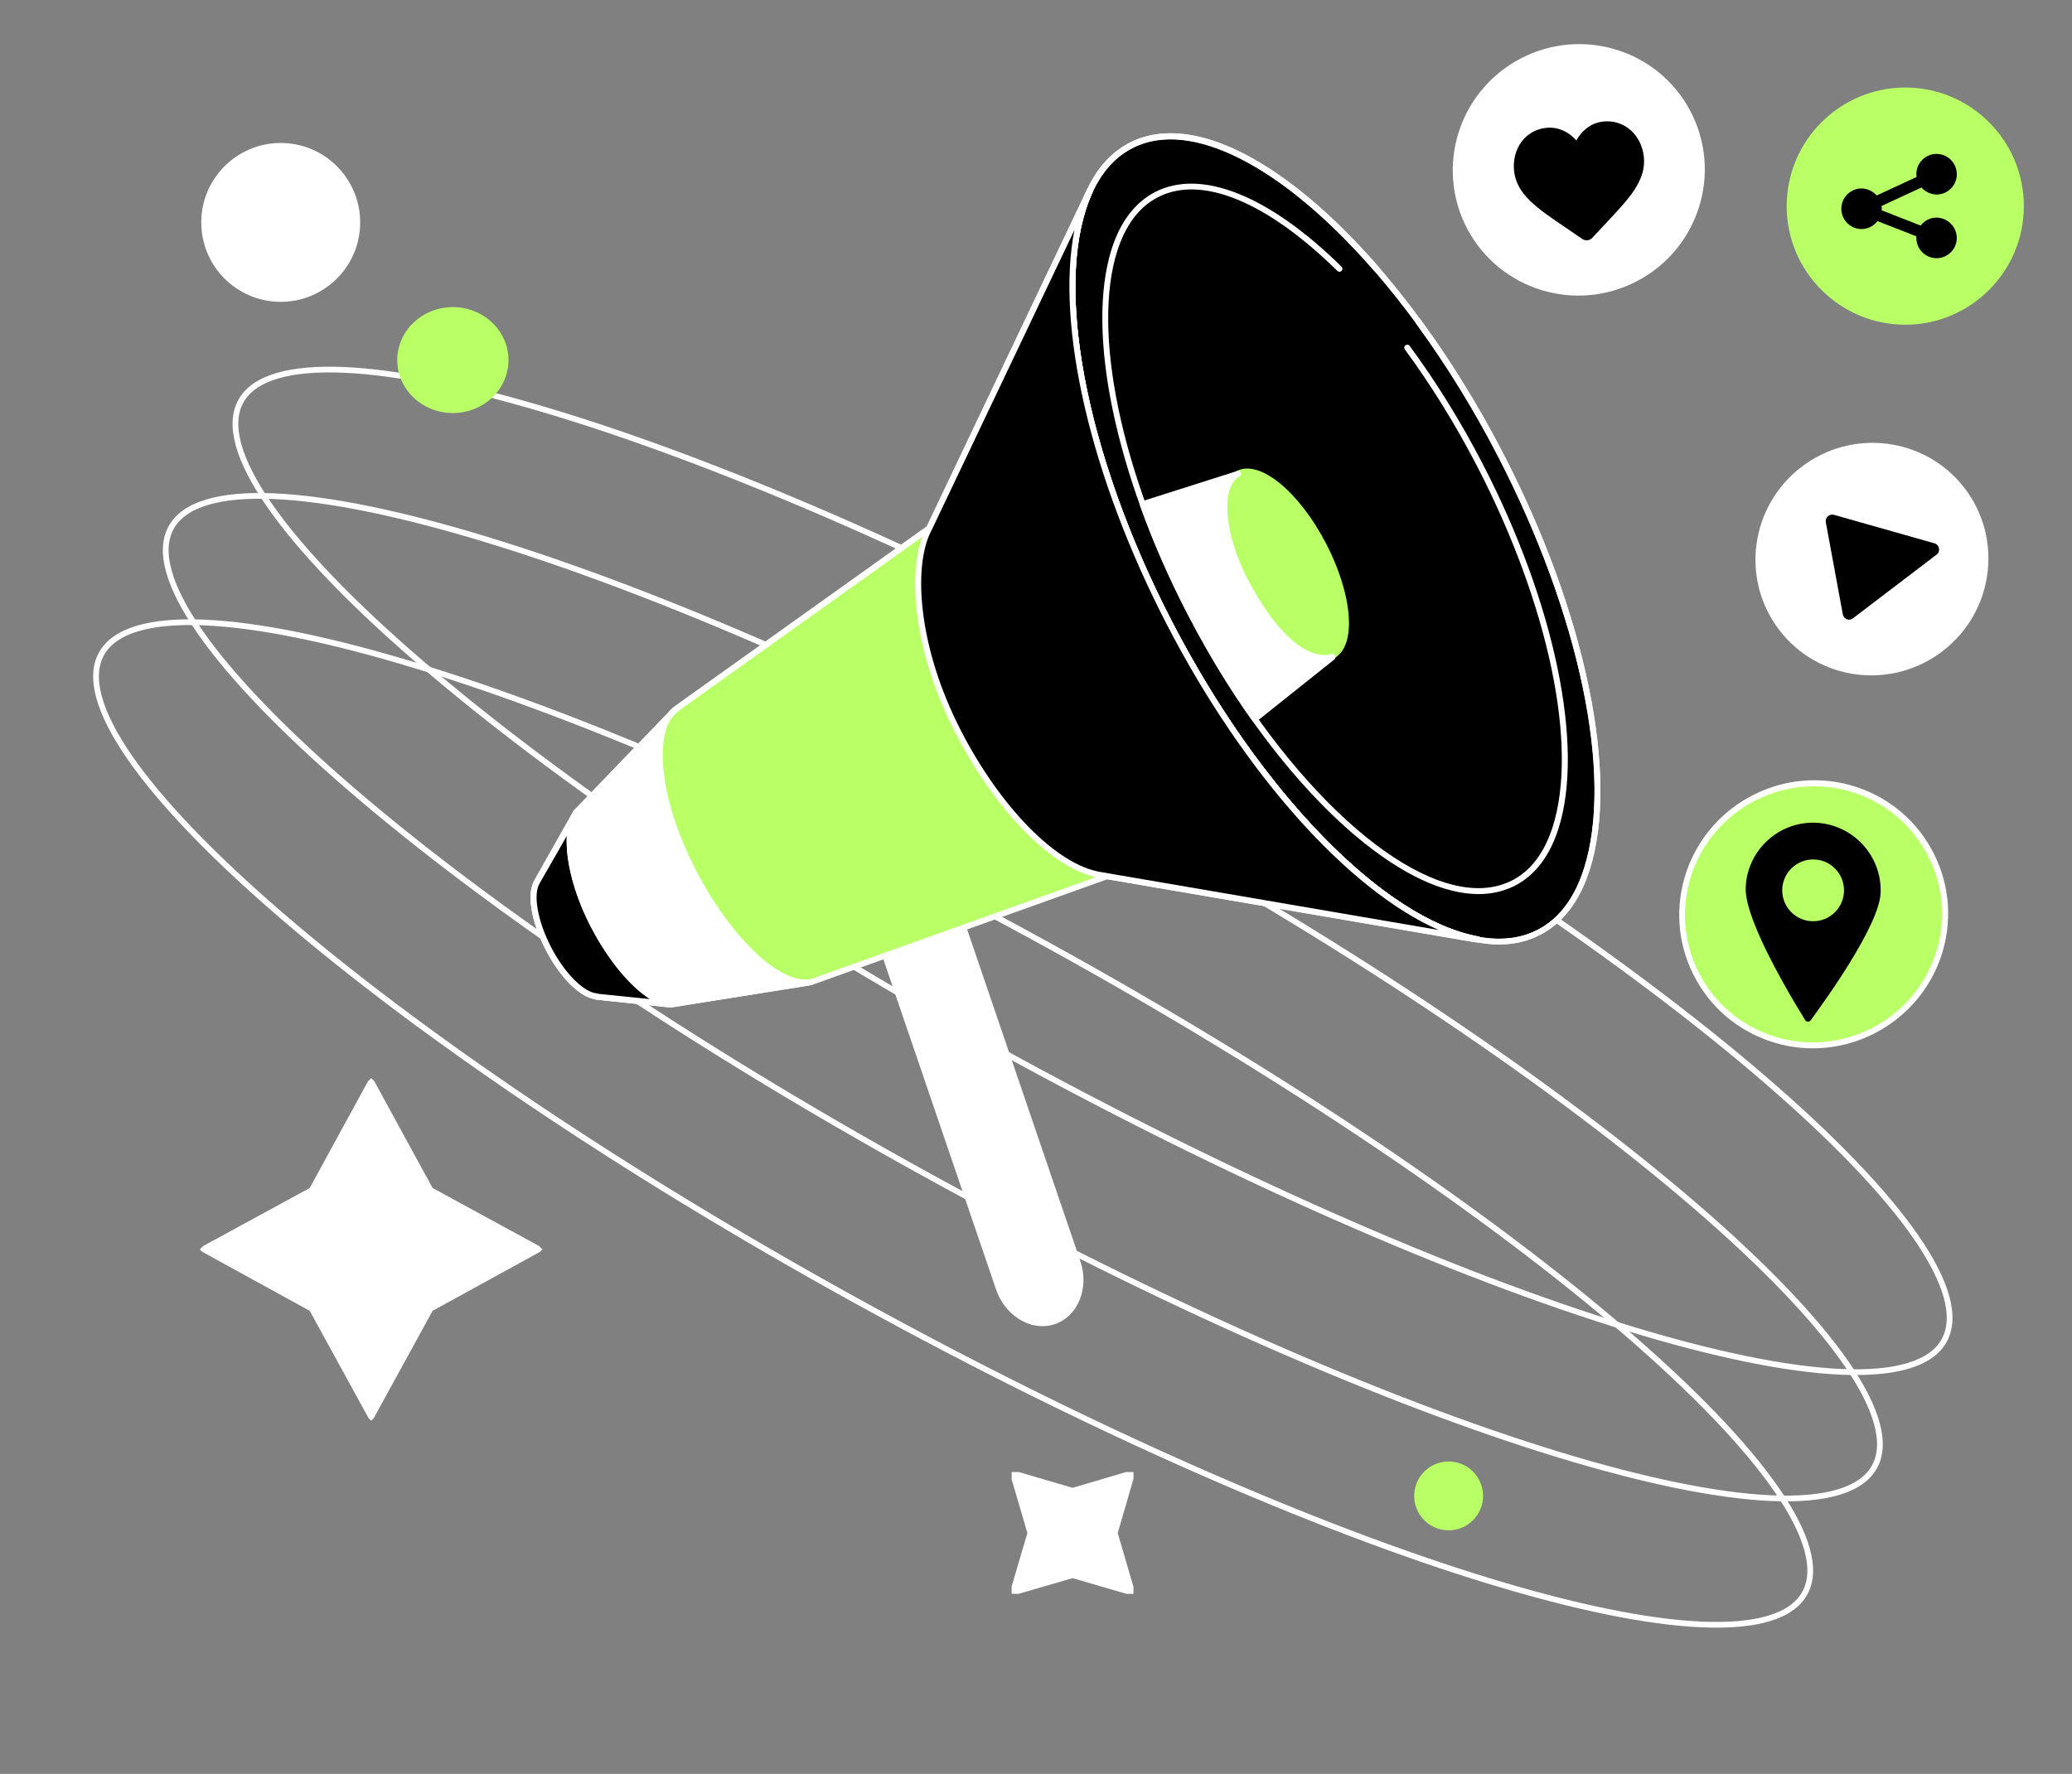<svg width="362" height="310" viewBox="0 0 362 310" fill="none" xmlns="http://www.w3.org/2000/svg">
<rect x="0" y="0" width="362" height="310" fill="#808080" stroke="none"/>
<g clip-path="url(#clip0_343_698)">
<path d="M187.387 260.526L197.793 257.46L194.756 267.896L197.793 278.302L187.387 275.266L176.951 278.302L180.017 267.896L176.951 257.46L187.387 260.526Z" fill="white" stroke="white" stroke-miterlimit="10"/>
</g>
<g clip-path="url(#clip1_343_698)">
<path d="M75.21 207.977L94.157 218.3L75.21 228.706L64.846 247.612L54.481 228.706L35.534 218.3L54.481 207.977L64.846 188.989L75.21 207.977Z" fill="white" stroke="white" stroke-miterlimit="10"/>
</g>
<path d="M339.669 234.26C338.559 236.273 336.482 237.747 333.446 238.668C330.407 239.59 326.451 239.941 321.671 239.735C312.112 239.323 299.369 236.686 284.318 232.08C254.225 222.869 215.015 205.815 173.826 183.096C132.638 160.377 97.296 136.309 73.453 115.768C61.528 105.496 52.5 96.123 47.053 88.258C44.328 84.324 42.515 80.791 41.674 77.729C40.833 74.67 40.972 72.126 42.082 70.113C43.193 68.101 45.27 66.626 48.306 65.705C51.345 64.784 55.3 64.432 60.081 64.638C69.64 65.051 82.383 67.687 97.434 72.293C127.526 81.504 166.737 98.558 207.925 121.277C249.114 143.996 284.455 168.065 308.299 188.605C320.223 198.878 329.251 208.25 334.699 216.116C337.424 220.049 339.236 223.582 340.078 226.644C340.919 229.703 340.78 232.247 339.669 234.26Z" stroke="white"/>
<path d="M327.492 256.336C326.381 258.348 324.304 259.823 321.268 260.744C318.229 261.665 314.274 262.017 309.493 261.811C299.935 261.398 287.191 258.762 272.14 254.156C242.048 244.945 202.837 227.891 161.649 205.172C120.46 182.453 85.119 158.384 61.276 137.844C49.351 127.571 40.323 118.199 34.875 110.333C32.15 106.4 30.338 102.867 29.496 99.805C28.655 96.745 28.794 94.202 29.905 92.189C31.015 90.176 33.092 88.701 36.129 87.781C39.167 86.859 43.123 86.508 47.903 86.714C57.462 87.126 70.206 89.763 85.256 94.369C115.349 103.58 154.559 120.634 195.748 143.353C236.936 166.072 272.278 190.14 296.121 210.68C308.046 220.953 317.074 230.326 322.522 238.191C325.246 242.125 327.059 245.658 327.9 248.72C328.741 251.779 328.602 254.323 327.492 256.336Z" stroke="white"/>
<path d="M315.316 278.411C314.206 280.424 312.128 281.898 309.092 282.819C306.053 283.741 302.098 284.092 297.318 283.886C287.759 283.474 275.015 280.837 259.965 276.231C229.872 267.02 190.661 249.966 149.473 227.247C108.285 204.528 72.943 180.46 49.1 159.919C37.175 149.646 28.147 140.274 22.699 132.409C19.974 128.475 18.162 124.942 17.32 121.88C16.479 118.821 16.619 116.277 17.729 114.264C18.839 112.251 20.916 110.777 23.953 109.856C26.992 108.934 30.947 108.583 35.727 108.789C45.286 109.201 58.03 111.838 73.08 116.444C103.173 125.655 142.384 142.709 183.572 165.428C224.76 188.147 260.102 212.215 283.945 232.756C295.87 243.029 304.898 252.401 310.346 260.266C313.07 264.2 314.883 267.733 315.724 270.795C316.565 273.854 316.426 276.398 315.316 278.411Z" stroke="white"/>
<ellipse cx="79.119" cy="62.926" rx="9.716" ry="9.254" fill="#B9FF66"/>
<circle cx="253.089" cy="261.418" r="6.015" fill="#B9FF66"/>
<circle cx="49.045" cy="38.866" r="13.881" fill="white"/>
<path d="M184.179 230.899C180.385 232.196 176.048 229.626 174.539 225.169L151.064 156.39L164.782 151.698L188.28 220.571C189.789 224.981 187.95 229.602 184.179 230.899Z" fill="white"/>
<path d="M182.129 231.747C181.022 231.747 179.89 231.488 178.806 230.946C176.614 229.861 174.87 227.833 174.022 225.334L150.547 156.555C150.452 156.296 150.594 155.989 150.877 155.895L164.594 151.203C164.735 151.156 164.877 151.156 164.995 151.226C165.112 151.297 165.207 151.391 165.254 151.533L188.752 220.406C190.331 225.075 188.352 230.003 184.321 231.394C183.638 231.63 182.884 231.747 182.129 231.747ZM151.725 156.72L175.035 225.004C175.789 227.244 177.345 229.083 179.277 230.026C180.833 230.781 182.506 230.922 184.015 230.403C187.503 229.201 189.2 224.862 187.786 220.736L164.452 152.358L151.725 156.72Z" fill="white"/>
<path d="M162.353 92.327L117.973 123.993L100.697 141.937L93.909 153.938L93.885 154.033C92.542 156.107 93.319 160.894 95.841 165.775C98.316 170.585 101.804 173.933 104.255 174.122L104.185 174.169L117.219 175.583L141.613 171.693L193.394 153.16L257.761 164.195L258.209 164.219C242.041 161.2 220.216 139.579 204.354 108.997C188.515 78.439 183.471 48.235 190.424 33.334H190.401L162.707 91.573L162.353 92.327Z" fill="#B9FF66"/>
<path d="M268.908 162.887C284.816 154.622 281.74 117.155 262.037 79.201C242.335 41.248 213.467 17.18 197.559 25.445C181.652 33.709 184.728 71.177 204.43 109.13C224.132 147.084 253 171.152 268.908 162.887Z" fill="black"/>
<path d="M261.912 165.044C254.983 165.044 246.639 161.177 237.659 153.656C225.427 143.422 213.43 127.648 203.885 109.21C189.437 81.293 183.474 52.668 188.706 36.281C190.45 30.811 193.373 26.991 197.356 24.94C205.275 20.884 216.424 24.327 228.774 34.654C241.006 44.887 253.003 60.661 262.548 79.1C277.02 107.017 282.983 135.641 277.727 152.029C275.983 157.499 273.06 161.319 269.077 163.37C266.932 164.502 264.528 165.044 261.912 165.044ZM204.568 24.327C202.141 24.327 199.878 24.822 197.851 25.883C194.104 27.793 191.369 31.424 189.72 36.635C184.558 52.786 190.497 81.104 204.827 108.785C224.343 146.44 252.956 170.538 268.629 162.498C272.377 160.588 275.111 156.957 276.761 151.746C281.922 135.594 275.983 107.276 261.653 79.595C244.659 46.821 220.807 24.327 204.568 24.327Z" fill="white"/>
<path d="M261.91 165.043C254.981 165.043 246.637 161.177 237.657 153.655C225.425 143.422 213.428 127.648 203.883 109.209C189.435 81.292 183.472 52.668 188.704 36.281C190.448 30.81 193.371 26.991 197.354 24.939C202.657 22.204 209.586 22.888 217.388 26.896C224.859 30.739 232.944 37.554 240.816 46.584C241.004 46.797 240.981 47.127 240.769 47.315C240.556 47.504 240.226 47.48 240.038 47.268C224.058 28.924 207.89 20.719 197.849 25.882C194.102 27.792 191.368 31.423 189.718 36.634C184.556 52.785 190.495 81.103 204.826 108.785C221.795 141.536 245.671 164.053 261.886 164.053C264.314 164.053 266.577 163.558 268.604 162.497C272.351 160.587 275.085 156.956 276.735 151.745C281.897 135.594 275.957 107.276 261.627 79.594C257.361 71.342 252.553 63.585 247.391 56.535C247.226 56.299 247.274 55.969 247.509 55.804C247.745 55.639 248.075 55.686 248.24 55.922C253.449 63.019 258.257 70.823 262.57 79.123C277.018 107.016 282.981 135.641 277.725 152.028C275.981 157.498 273.058 161.318 269.075 163.369C266.93 164.501 264.526 165.043 261.91 165.043Z" fill="white"/>
<path d="M232.813 114.573C236.499 112.659 235.79 103.986 231.23 95.203C226.671 86.419 219.987 80.851 216.302 82.766C212.616 84.68 213.325 93.353 217.885 102.136C222.444 110.92 229.128 116.488 232.813 114.573Z" fill="#B9FF66"/>
<path d="M231.199 115.481C227.145 115.481 221.489 110.247 217.411 102.348C214.017 95.793 212.627 89.05 213.876 85.159C214.324 83.792 215.054 82.825 216.068 82.306C220.075 80.255 226.933 85.843 231.694 95.015C235.088 101.57 236.479 108.314 235.23 112.204C234.782 113.572 234.051 114.538 233.038 115.057C232.472 115.34 231.859 115.481 231.199 115.481ZM217.906 82.896C217.411 82.896 216.94 82.99 216.539 83.202C215.762 83.603 215.196 84.358 214.842 85.466C213.687 89.097 215.031 95.558 218.307 101.877C222.644 110.247 229.172 115.882 232.543 114.137C233.321 113.737 233.886 112.982 234.24 111.874C235.395 108.219 234.028 101.782 230.775 95.463C226.957 88.13 221.489 82.896 217.906 82.896Z" fill="#B9FF66"/>
<path d="M258.328 156.248C252.247 156.248 244.941 152.853 237.069 146.275C226.368 137.315 215.857 123.498 207.513 107.37C194.857 82.942 189.648 57.878 194.22 43.519C195.752 38.709 198.321 35.361 201.833 33.545C209.894 29.419 221.749 34.182 234.382 46.608C234.594 46.82 234.594 47.126 234.382 47.339C234.17 47.551 233.863 47.551 233.651 47.339C221.348 35.243 209.917 30.527 202.304 34.465C199.052 36.139 196.671 39.275 195.21 43.825C190.708 57.925 195.894 82.683 208.432 106.898C223.257 135.546 244.116 155.211 258.305 155.211C260.426 155.211 262.382 154.763 264.173 153.867C267.426 152.193 269.806 149.057 271.268 144.506C275.769 130.406 270.584 105.649 258.045 81.433C254.251 74.124 250.008 67.263 245.436 61.061C245.271 60.825 245.318 60.495 245.554 60.33C245.789 60.165 246.119 60.212 246.284 60.448C250.904 66.72 255.17 73.605 258.988 80.962C271.645 105.389 276.854 130.453 272.281 144.813C270.749 149.623 268.18 152.971 264.668 154.786C262.736 155.753 260.615 156.248 258.328 156.248Z" fill="white"/>
<path d="M117.244 176.079C117.22 176.079 117.197 176.079 117.197 176.079L104.163 174.664C104.092 174.664 104.022 174.641 103.951 174.593C101.264 174.169 97.87 170.774 95.395 166.011C92.755 160.988 91.978 156.084 93.415 153.773L93.439 153.703L100.227 141.678C100.25 141.63 100.274 141.607 100.298 141.583L117.574 123.64C117.597 123.616 117.621 123.593 117.645 123.569L161.907 91.974L189.908 33.098C189.978 32.98 190.073 32.886 190.214 32.839C190.355 32.791 190.497 32.791 190.615 32.862C190.874 32.98 190.992 33.286 190.874 33.546C183.78 48.754 189.389 78.982 204.803 108.738C220.241 138.542 241.76 160.611 258.329 163.653C258.588 163.7 258.777 163.936 258.753 164.219C258.73 164.478 258.494 164.667 258.235 164.69L257.787 164.667C257.763 164.667 257.74 164.667 257.716 164.667L193.467 153.656L141.803 172.141C141.779 172.141 141.732 172.165 141.709 172.165L117.315 176.055C117.291 176.079 117.267 176.079 117.244 176.079ZM104.54 173.674L117.244 175.041L141.52 171.151L193.278 152.642C193.372 152.618 193.443 152.594 193.537 152.618L251.376 162.521C235.75 155.66 217.484 135.406 203.931 109.233C190.473 83.25 184.463 56.865 187.763 40.195L162.827 92.54C162.78 92.61 162.732 92.681 162.662 92.728L118.328 124.394L101.123 142.243L94.335 154.269C94.335 154.292 94.311 154.316 94.311 154.316C93.085 156.226 93.91 160.941 96.291 165.539C98.624 170.043 101.995 173.438 104.304 173.603C104.399 173.603 104.469 173.627 104.54 173.674Z" fill="white"/>
<path d="M162.424 92.139L190.4 33.31H190.424C183.471 48.212 188.538 78.416 204.353 108.974C220.215 139.579 242.04 161.201 258.256 164.172L257.808 164.148L193.535 153.137L192.05 152.877C184.579 151.557 174.609 141.843 167.468 127.978C160.138 113.76 158.841 99.59 162.094 92.846L162.424 92.139Z" fill="black"/>
<path d="M258.257 164.69C258.234 164.69 258.257 164.69 258.257 164.69L257.786 164.667C257.762 164.667 257.739 164.667 257.715 164.667L193.442 153.655L191.957 153.396C184.061 152.005 174.044 141.89 166.997 128.238C159.007 112.723 158.607 98.906 161.624 92.634L161.977 91.927L189.954 33.121C190.024 33.003 190.119 32.909 190.26 32.862C190.401 32.815 190.543 32.815 190.661 32.886C190.92 33.003 191.038 33.31 190.92 33.569C183.826 48.778 189.435 79.005 204.849 108.762C220.287 138.565 241.806 160.635 258.375 163.676C258.634 163.723 258.823 163.959 258.799 164.242C258.729 164.478 258.516 164.69 258.257 164.69ZM187.715 40.195L162.896 92.374L162.543 93.082C159.549 99.307 160.422 113.218 167.917 127.742C174.822 141.135 184.556 151.038 192.146 152.359L193.63 152.618L251.351 162.521C235.725 155.66 217.459 135.406 203.907 109.233C190.449 83.249 184.439 56.865 187.715 40.195Z" fill="white"/>
<path d="M116.536 176.008C116.512 176.008 116.489 176.008 116.489 176.008L104.138 174.687C104.068 174.687 103.997 174.664 103.926 174.617C101.239 174.192 97.845 170.797 95.371 166.034C92.754 160.988 91.977 156.084 93.414 153.773L93.438 153.702L100.226 141.677C100.367 141.418 100.674 141.347 100.933 141.489C101.192 141.63 101.263 141.937 101.121 142.196L94.334 154.268C94.334 154.292 94.31 154.315 94.31 154.315C93.084 156.225 93.909 160.941 96.29 165.539C98.623 170.042 101.994 173.438 104.303 173.603C104.374 173.603 104.468 173.626 104.515 173.673L116.583 174.97C116.866 174.994 117.078 175.253 117.031 175.536C117.007 175.796 116.795 176.008 116.536 176.008Z" fill="white"/>
<path d="M117.36 175.489C113.353 175.206 107.744 169.524 103.666 161.672C99.353 153.349 98.34 144.742 100.979 141.677L93.932 153.938L93.885 154.032C92.542 156.107 93.319 160.894 95.841 165.775C98.316 170.585 101.804 173.933 104.255 174.121L104.185 174.169L117.36 175.489Z" fill="black"/>
<path d="M117.361 176.008C117.337 176.008 117.337 176.008 117.313 176.008C117.219 176.008 117.101 175.984 117.007 175.984L104.138 174.688C104.068 174.688 103.997 174.664 103.926 174.617C101.239 174.192 97.845 170.797 95.371 166.034C92.754 160.988 91.977 156.084 93.414 153.773L93.438 153.703L99.637 142.904C99.872 142.29 100.179 141.748 100.556 141.3C100.721 141.088 101.027 141.064 101.239 141.206C101.451 141.371 101.522 141.654 101.381 141.89L100.509 143.375C99.118 147.124 100.485 154.481 104.068 161.366C107.957 168.887 113.26 174.381 117.054 174.876L117.337 174.9C117.62 174.923 117.832 175.183 117.808 175.466C117.832 175.796 117.62 176.008 117.361 176.008ZM104.515 173.674L113.519 174.593C110.054 172.377 106.236 167.803 103.196 161.908C100.249 156.225 98.788 150.331 99.024 146.087L94.334 154.268C94.334 154.292 94.31 154.316 94.31 154.316C93.084 156.225 93.909 160.941 96.29 165.539C98.623 170.043 101.994 173.438 104.303 173.603C104.374 173.603 104.468 173.627 104.515 173.674Z" fill="white"/>
<path d="M140.742 171.787L141.779 171.575C136.17 172.754 127.308 164.265 121.062 152.217C114.675 139.909 113.473 127.624 117.998 123.993L117.409 124.583L101.028 141.606C98.341 144.624 99.331 153.278 103.668 161.648C107.84 169.712 113.756 175.465 117.786 175.442L140.742 171.787Z" fill="white"/>
<path d="M117.762 175.984C113.473 175.984 107.51 170.207 103.196 161.908C98.813 153.419 97.705 144.554 100.627 141.276L116.702 124.583C116.984 124.205 117.314 123.875 117.668 123.592C117.88 123.427 118.186 123.451 118.375 123.639C118.564 123.852 118.564 124.158 118.375 124.347L117.456 125.314C114.18 129.699 115.806 140.923 121.533 151.981C127.708 163.912 136.335 172.094 141.614 171.103L141.685 171.08C141.968 171.033 142.227 171.198 142.298 171.481C142.345 171.763 142.18 172.023 141.897 172.094C141.873 172.094 141.85 172.094 141.826 172.117L140.86 172.306H140.836L117.88 175.96C117.833 175.96 117.786 175.984 117.762 175.984ZM115.335 127.506L101.405 141.984C98.813 144.907 99.991 153.443 104.139 161.436C108.193 169.264 113.92 174.923 117.762 174.947L138.032 171.716C132.564 169.783 125.823 162.497 120.614 152.476C115.665 142.927 113.755 133.212 115.335 127.506Z" fill="white"/>
<path d="M216.304 82.754C212.604 84.64 213.146 93.388 217.86 102.112C225.755 116.707 232.048 114.986 232.779 114.727C232.803 114.727 232.803 114.75 232.779 114.75L219.227 125.667C215.244 120.079 211.449 113.854 207.961 107.134C204.637 100.697 201.833 94.284 199.617 88.059L216.304 82.754Z" fill="white"/>
<path d="M219.227 126.186C219.203 126.186 219.18 126.186 219.156 126.186C219.015 126.162 218.897 126.091 218.803 125.974C214.725 120.244 210.931 113.972 207.513 107.394C204.237 101.074 201.409 94.638 199.146 88.271C199.099 88.13 199.099 87.988 199.17 87.87C199.24 87.752 199.335 87.658 199.476 87.611L216.163 82.306C216.422 82.235 216.705 82.353 216.799 82.612C216.894 82.872 216.799 83.155 216.564 83.273C215.762 83.673 215.173 84.475 214.82 85.654C213.665 89.356 215.079 95.911 218.355 101.923C226.062 116.165 232.002 114.538 232.638 114.302C232.874 114.208 233.156 114.326 233.274 114.538C233.392 114.75 233.345 115.057 233.156 115.222L219.557 126.068C219.463 126.139 219.345 126.186 219.227 126.186ZM200.301 88.389C202.54 94.543 205.274 100.768 208.432 106.898C211.732 113.265 215.409 119.324 219.345 124.912L231.106 115.434C228.419 115.316 223.352 113.312 217.412 102.348C213.971 96.005 212.557 89.309 213.806 85.277C213.971 84.758 214.16 84.31 214.395 83.886L200.301 88.389Z" fill="white"/>
<path d="M286.031 49.117C296.806 43.457 300.973 30.167 295.339 19.434C289.705 8.701 276.403 4.589 265.629 10.249C254.854 15.91 250.686 29.199 256.32 39.932C261.954 50.665 275.256 54.778 286.031 49.117Z" fill="white"/>
<path d="M265.793 24.821C266.83 23.406 268.362 22.534 270.107 22.345C271.426 22.204 272.652 22.487 273.807 23.194C274.396 23.548 274.915 23.996 275.41 24.538C275.763 23.901 276.187 23.336 276.682 22.864C277.649 21.921 278.804 21.379 280.1 21.237C281.844 21.049 283.541 21.567 284.861 22.723C286.157 23.854 286.982 25.505 287.194 27.368C287.406 29.277 286.888 31.117 285.568 33.144C284.389 34.96 282.598 36.846 280.524 39.063C279.817 39.817 279.016 40.666 278.191 41.562C277.979 41.798 277.672 41.963 277.342 41.986C277.012 42.033 276.706 41.939 276.423 41.751C275.41 41.043 274.443 40.383 273.595 39.817C271.096 38.119 268.928 36.657 267.373 35.148C265.628 33.474 264.733 31.777 264.521 29.867C264.332 28.004 264.78 26.212 265.793 24.821Z" fill="black"/>
<path d="M347.156 50.318C355.044 42.427 355.044 29.633 347.156 21.741C339.268 13.85 326.479 13.85 318.591 21.741C310.703 29.633 310.703 42.427 318.591 50.318C326.479 58.209 339.268 58.209 347.156 50.318Z" fill="#B9FF66"/>
<path d="M332.87 56.747C321.462 56.747 312.152 47.457 312.152 36.022C312.152 24.61 321.439 15.296 332.87 15.296C344.301 15.296 353.587 24.586 353.587 36.022C353.587 47.434 344.301 56.747 332.87 56.747ZM332.87 16.333C322.028 16.333 313.189 25.152 313.189 36.022C313.189 46.868 322.004 55.71 332.87 55.71C343.711 55.71 352.55 46.891 352.55 36.022C352.55 25.175 343.735 16.333 332.87 16.333Z" fill="#B9FF66"/>
<path d="M338.339 38.026C337.208 38.026 336.218 38.568 335.558 39.417L328.746 36.752C328.746 36.658 328.77 36.587 328.77 36.493C328.77 36.328 328.746 36.163 328.723 35.998L335.699 32.768C336.336 33.498 337.278 33.97 338.339 33.994C340.272 33.994 341.874 32.414 341.874 30.457C341.874 28.5 340.295 26.896 338.339 26.896C336.406 26.896 334.804 28.476 334.804 30.433C334.804 30.598 334.827 30.763 334.851 30.928L327.874 34.159C327.238 33.428 326.295 32.956 325.235 32.933C323.302 32.933 321.699 34.512 321.699 36.469C321.699 38.426 323.278 40.03 325.235 40.03C326.366 40.03 327.356 39.487 328.016 38.639L334.827 41.303C334.827 41.397 334.804 41.468 334.804 41.562C334.804 43.519 336.383 45.123 338.339 45.123C340.272 45.123 341.874 43.543 341.874 41.586C341.851 39.629 340.272 38.049 338.339 38.026Z" fill="black"/>
<path d="M338.606 114.365C347.855 107.942 350.179 95.277 343.796 86.077C337.413 76.877 324.74 74.626 315.49 81.049C306.241 87.472 303.917 100.136 310.3 109.336C316.683 118.536 329.356 120.788 338.606 114.365Z" fill="white"/>
<path d="M321.96 107.37L318.99 91.266C318.848 90.441 319.603 89.757 320.404 89.969L337.963 94.944C338.859 95.204 339.071 96.359 338.34 96.925L323.727 108.054C323.091 108.573 322.125 108.219 321.96 107.37Z" fill="black"/>
<path d="M326.852 180.33C338.275 174.767 343.054 161.051 337.528 149.694C332.001 138.337 318.261 133.64 306.839 139.203C295.416 144.766 290.636 158.483 296.163 169.839C301.69 181.196 315.43 185.893 326.852 180.33Z" fill="#B9FF66"/>
<path d="M316.73 183.199C314.279 183.199 311.78 182.821 309.353 181.996C303.413 180.015 298.605 175.866 295.824 170.254C293.043 164.666 292.619 158.323 294.622 152.381C298.77 140.144 312.11 133.471 324.39 137.55C330.329 139.531 335.137 143.681 337.918 149.292C340.7 154.881 341.124 161.223 339.121 167.165C335.774 176.974 326.558 183.199 316.73 183.199ZM316.965 137.409C307.561 137.409 298.747 143.351 295.565 152.735C293.656 158.417 294.056 164.477 296.72 169.806C299.383 175.158 303.979 179.143 309.659 181.029C321.396 184.92 334.147 178.554 338.107 166.859C340.016 161.176 339.615 155.116 336.952 149.788C334.289 144.435 329.693 140.45 324.013 138.564C321.679 137.763 319.299 137.409 316.965 137.409Z" fill="white"/>
<path d="M328.561 156.06C328.325 161.79 318.638 175.182 316.328 178.318C316.093 178.648 315.598 178.625 315.386 178.271C313.924 175.913 309.093 167.991 306.571 161.578C305.557 159.031 304.921 156.72 304.992 155.093C305.251 148.586 310.743 143.516 317.248 143.776C323.753 144.082 328.82 149.552 328.561 156.06Z" fill="black"/>
<path d="M320.588 159.41C322.696 157.302 322.696 153.883 320.588 151.774C318.48 149.666 315.063 149.666 312.955 151.774C310.847 153.883 310.847 157.302 312.955 159.41C315.063 161.519 318.48 161.519 320.588 159.41Z" fill="#B9FF66"/>
<defs>
<clipPath id="clip0_343_698">
<rect width="21.284" height="21.284" fill="white" transform="translate(176.746 257.254)"/>
</clipPath>
<clipPath id="clip1_343_698">
<rect width="42.332" height="42.332" fill="white" transform="translate(64.846 188.408) rotate(45)"/>
</clipPath>
</defs>
</svg>
